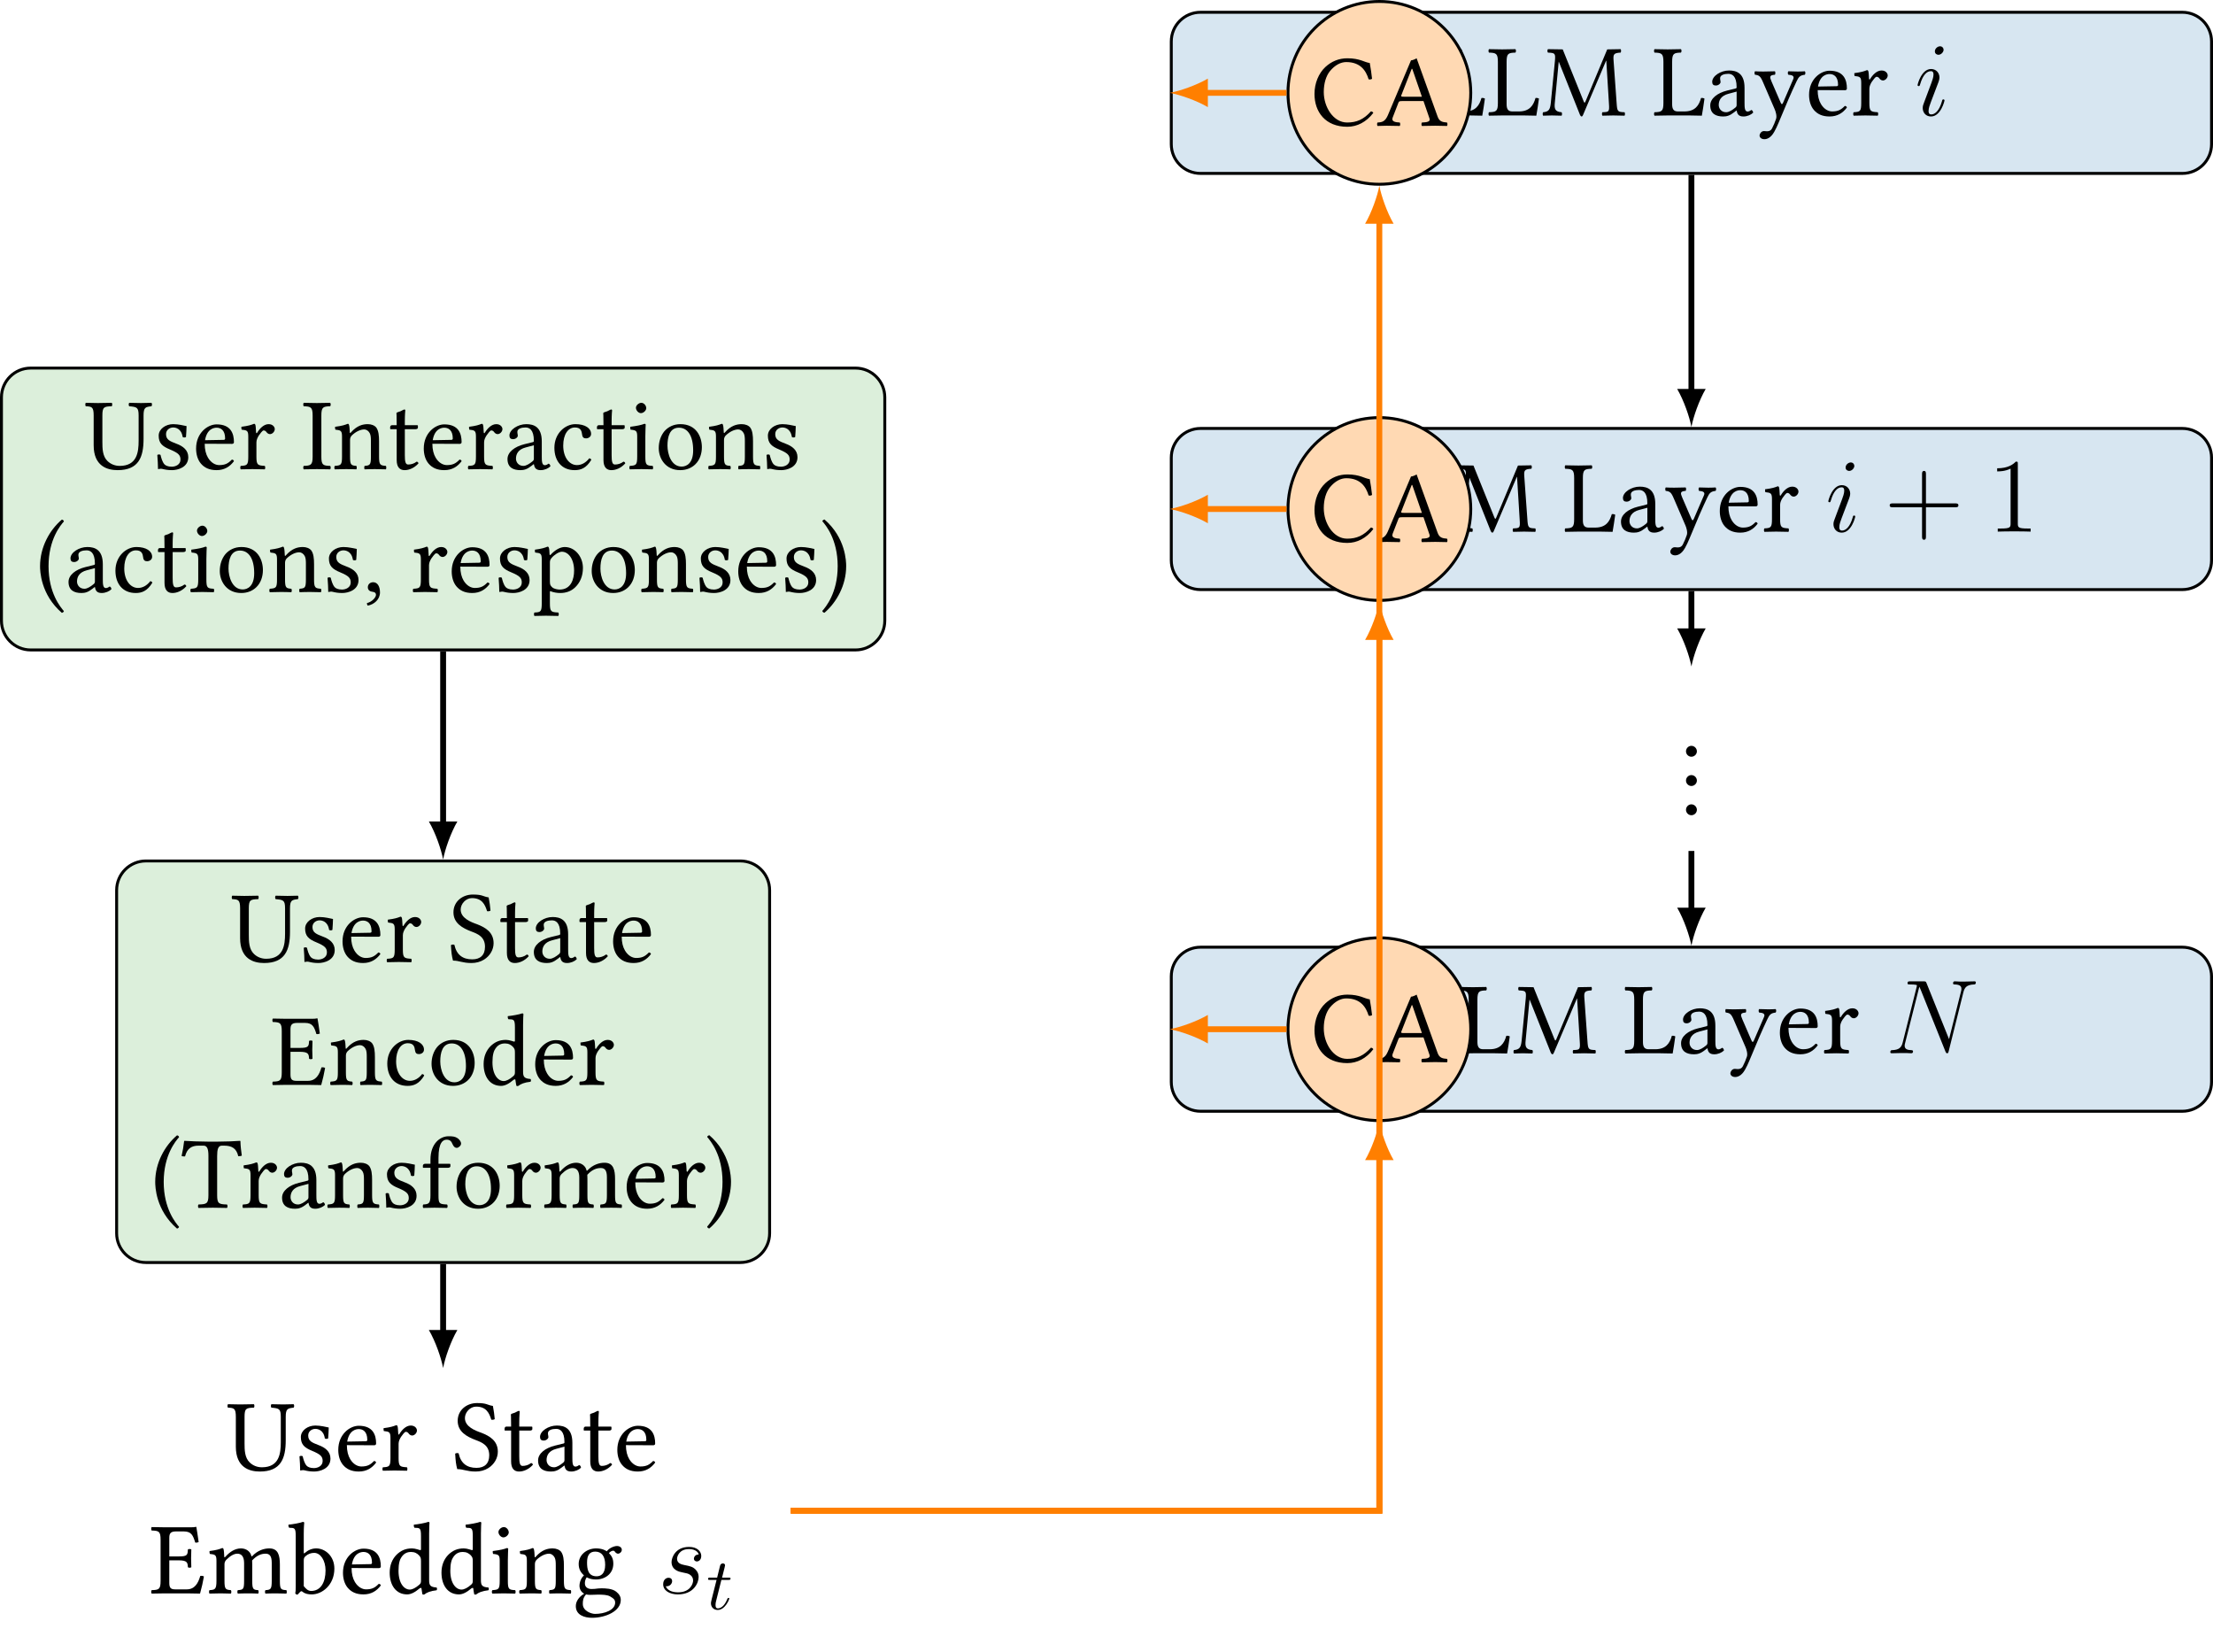 <?xml version="1.0" encoding="UTF-8"?>
<svg xmlns="http://www.w3.org/2000/svg" xmlns:xlink="http://www.w3.org/1999/xlink" width="301.518pt" height="225.033pt" viewBox="0 0 301.518 225.033">
<defs>
<g>
<g id="glyph-0-0">
<path d="M 2.406 -7.297 C 2.406 -8.453 2.609 -8.531 3.688 -8.562 C 3.766 -8.656 3.766 -8.938 3.688 -9.031 C 3.031 -9.016 2.344 -9 1.797 -9 C 1.25 -9 0.688 -9.016 0.141 -9.031 C 0.062 -8.938 0.062 -8.656 0.141 -8.562 C 0.984 -8.531 1.219 -8.453 1.219 -7.297 L 1.219 -3.25 C 1.219 -0.406 3.062 0.141 4.484 0.141 C 7.344 0.141 8.016 -1.625 8.016 -4.109 L 8.016 -7.297 C 8.016 -8.406 8.266 -8.469 9.094 -8.562 C 9.188 -8.656 9.188 -8.938 9.094 -9.031 C 8.562 -9.016 8 -9 7.672 -9 C 7.375 -9 6.703 -9.016 6.062 -9.031 C 5.969 -8.938 5.969 -8.656 6.062 -8.562 C 7.109 -8.469 7.344 -8.422 7.344 -7.297 L 7.344 -3.859 C 7.344 -2.297 7.125 -0.438 4.766 -0.438 C 4.109 -0.438 3.531 -0.688 3.109 -1.094 C 2.422 -1.75 2.406 -2.797 2.406 -3.719 Z M 2.406 -7.297 "/>
</g>
<g id="glyph-0-1">
<path d="M 0.672 -1.922 C 0.719 -1.234 0.766 -0.594 0.766 0 C 0.906 -0.031 1.047 -0.047 1.109 -0.047 C 1.219 -0.047 1.297 -0.047 1.391 -0.016 C 1.766 0.078 2.156 0.141 2.672 0.141 C 3.453 0.141 4.891 -0.234 4.891 -1.625 C 4.891 -2.562 4.203 -3.125 3.25 -3.469 C 2.406 -3.797 1.859 -4 1.859 -4.766 C 1.859 -5.344 2.359 -5.672 2.828 -5.672 C 3.141 -5.672 3.953 -5.547 4.125 -4.375 C 4.219 -4.281 4.5 -4.297 4.578 -4.375 C 4.625 -4.891 4.641 -5.406 4.656 -5.859 C 4.234 -5.938 3.562 -6.125 2.828 -6.125 C 1.797 -6.125 0.859 -5.453 0.859 -4.562 C 0.859 -3.547 1.328 -3.109 2.406 -2.672 C 3.562 -2.188 3.828 -1.891 3.828 -1.297 C 3.828 -0.609 3.156 -0.328 2.641 -0.328 C 2.094 -0.328 1.781 -0.5 1.641 -0.656 C 1.344 -0.984 1.188 -1.594 1.109 -1.938 C 1.016 -2.016 0.75 -2.016 0.672 -1.922 Z M 0.672 -1.922 "/>
</g>
<g id="glyph-0-2">
<path d="M 1.734 -3.938 C 2 -5.516 2.969 -5.641 3.312 -5.641 C 3.844 -5.641 4.469 -5.344 4.469 -4.172 C 4.469 -4.047 4.406 -3.984 4.25 -3.984 Z M 5.391 -1.297 C 4.875 -0.766 4.469 -0.547 3.656 -0.547 C 3.156 -0.547 2.562 -0.844 2.141 -1.547 C 1.859 -2.016 1.688 -2.656 1.688 -3.453 L 5.406 -3.438 C 5.562 -3.438 5.672 -3.516 5.672 -3.672 C 5.672 -4.844 5.25 -6.094 3.312 -6.094 C 2.094 -6.094 0.516 -4.938 0.516 -2.812 C 0.516 -2.031 0.719 -1.281 1.172 -0.75 C 1.641 -0.203 2.297 0.141 3.312 0.141 C 4.375 0.141 5.125 -0.344 5.672 -1.078 C 5.641 -1.219 5.547 -1.281 5.391 -1.297 Z M 5.391 -1.297 "/>
</g>
<g id="glyph-0-3">
<path d="M 2.453 -5 C 2.422 -5.547 2.406 -5.922 2.344 -6.062 C 2.312 -6.125 2.281 -6.172 2.172 -6.172 C 1.781 -6.016 1.422 -5.891 0.453 -5.766 C 0.438 -5.672 0.453 -5.453 0.484 -5.375 C 1.234 -5.297 1.391 -5.234 1.391 -4.422 L 1.391 -1.703 C 1.391 -0.547 1.234 -0.484 0.359 -0.438 C 0.281 -0.344 0.281 -0.062 0.359 0.031 C 0.844 0.016 1.391 0 1.953 0 C 2.516 0 3.156 0.016 3.641 0.031 C 3.719 -0.062 3.719 -0.344 3.641 -0.438 C 2.672 -0.5 2.5 -0.547 2.5 -1.703 L 2.5 -3.641 C 2.5 -4 2.672 -4.328 2.828 -4.578 C 2.984 -4.797 3.312 -5.266 3.469 -5.266 C 3.594 -5.266 3.719 -5.234 3.844 -5.078 C 3.938 -4.938 4.109 -4.766 4.344 -4.766 C 4.672 -4.766 5 -5.109 5 -5.453 C 5 -5.719 4.75 -6.125 4.156 -6.125 C 3.5 -6.125 2.938 -5.516 2.609 -4.969 C 2.531 -4.812 2.453 -4.922 2.453 -5 Z M 2.453 -5 "/>
</g>
<g id="glyph-0-4">
<path d="M 2.672 -1.703 L 2.672 -7.297 C 2.672 -8.453 2.906 -8.531 3.875 -8.562 C 3.969 -8.656 3.969 -8.938 3.875 -9.031 C 3.266 -9.016 2.609 -9 2.062 -9 C 1.609 -9 0.922 -9.016 0.266 -9.031 C 0.188 -8.938 0.188 -8.656 0.266 -8.562 C 1.234 -8.531 1.484 -8.453 1.484 -7.297 L 1.484 -1.703 C 1.484 -0.547 1.234 -0.469 0.266 -0.438 C 0.188 -0.344 0.188 -0.062 0.266 0.031 C 0.891 0.016 1.578 0 2.078 0 C 2.578 0 3.25 0.016 3.875 0.031 C 3.969 -0.062 3.969 -0.344 3.875 -0.438 C 2.906 -0.469 2.672 -0.547 2.672 -1.703 Z M 2.672 -1.703 "/>
</g>
<g id="glyph-0-5">
<path d="M 2.562 -5 C 2.484 -4.891 2.406 -4.875 2.406 -5 C 2.391 -5.375 2.359 -5.922 2.281 -6.062 C 2.266 -6.125 2.234 -6.172 2.125 -6.172 C 1.734 -6.016 1.375 -5.891 0.406 -5.766 C 0.375 -5.672 0.406 -5.453 0.438 -5.375 C 1.188 -5.297 1.344 -5.234 1.344 -4.422 L 1.344 -1.703 C 1.344 -0.562 1.203 -0.5 0.359 -0.438 C 0.281 -0.344 0.281 -0.062 0.359 0.031 C 0.781 0.016 1.344 0 1.891 0 C 2.453 0 2.875 0.016 3.297 0.031 C 3.375 -0.062 3.375 -0.344 3.297 -0.438 C 2.578 -0.5 2.438 -0.562 2.438 -1.703 L 2.438 -3.984 C 2.438 -4.281 2.562 -4.453 2.672 -4.578 C 3.203 -5.094 3.844 -5.406 4.375 -5.406 C 4.656 -5.406 4.953 -5.219 5.125 -4.891 C 5.266 -4.625 5.281 -4.234 5.281 -3.828 L 5.281 -1.703 C 5.281 -0.562 5.156 -0.5 4.422 -0.438 C 4.359 -0.344 4.359 -0.062 4.422 0.031 C 4.844 0.016 5.281 0 5.844 0 C 6.406 0 6.906 0.016 7.328 0.031 C 7.391 -0.062 7.391 -0.344 7.328 -0.438 C 6.547 -0.5 6.391 -0.562 6.391 -1.703 L 6.391 -3.781 C 6.391 -4.547 6.328 -5.219 6.016 -5.656 C 5.781 -5.953 5.344 -6.125 4.859 -6.125 C 4.172 -6.125 3.391 -5.938 2.562 -5 Z M 2.562 -5 "/>
</g>
<g id="glyph-0-6">
<path d="M 0.594 -5.984 C 0.406 -5.984 0.344 -5.812 0.344 -5.703 L 0.344 -5.531 C 0.344 -5.453 0.359 -5.438 0.422 -5.438 L 1.234 -5.438 L 1.234 -1.234 C 1.234 -0.25 1.672 0.141 2.312 0.141 C 2.953 0.141 3.656 -0.172 4.203 -0.781 C 4.172 -0.922 4.094 -1 3.953 -1.016 C 3.594 -0.734 3.172 -0.625 2.797 -0.625 C 2.422 -0.625 2.344 -1.047 2.344 -1.906 L 2.344 -5.438 L 3.797 -5.438 C 3.938 -5.438 4.125 -5.5 4.125 -5.625 L 4.125 -5.906 C 4.125 -5.953 4.094 -5.984 4.016 -5.984 L 2.344 -5.984 L 2.344 -6.531 C 2.344 -7.438 2.406 -8 2.406 -8 C 2.406 -8.078 2.359 -8.125 2.281 -8.125 C 2.234 -8.125 2.109 -8.062 1.984 -8 C 1.828 -7.906 1.688 -7.844 1.5 -7.797 C 1.344 -7.75 1.203 -7.703 1.203 -7.609 C 1.203 -7.438 1.234 -7.531 1.234 -5.984 Z M 0.594 -5.984 "/>
</g>
<g id="glyph-0-7">
<path d="M 4.094 -3.25 L 4.094 -1.406 C 4.094 -1.234 4 -1.125 3.891 -1.047 C 3.531 -0.75 3.062 -0.438 2.672 -0.438 C 1.969 -0.438 1.656 -0.984 1.656 -1.422 C 1.656 -2.047 1.953 -2.688 2.984 -2.953 Z M 4.094 -0.672 C 4.172 -0.234 4.328 0.141 5.016 0.141 C 5.547 0.141 6.062 -0.094 6.344 -0.375 C 6.328 -0.547 6.266 -0.672 6.109 -0.75 C 6.016 -0.672 5.781 -0.531 5.594 -0.531 C 5.188 -0.531 5.172 -1.078 5.172 -1.719 L 5.172 -3.766 C 5.172 -5.75 4.094 -6.125 3.062 -6.125 C 1.922 -6.125 0.766 -5.375 0.766 -4.578 C 0.766 -4.234 0.938 -4.078 1.25 -4.078 C 1.656 -4.078 1.906 -4.375 1.906 -4.547 C 1.906 -4.641 1.891 -4.75 1.875 -4.797 C 1.859 -4.844 1.844 -4.922 1.844 -5.078 C 1.844 -5.516 2.422 -5.672 2.953 -5.672 C 3.438 -5.672 4.094 -5.422 4.094 -3.844 C 4.094 -3.75 4.047 -3.703 4 -3.688 L 2.797 -3.391 C 1.469 -3.062 0.5 -2.312 0.5 -1.375 C 0.5 -0.219 1.281 0.141 2.266 0.141 C 2.75 0.141 3.172 0.031 3.781 -0.453 L 4.062 -0.672 Z M 4.094 -0.672 "/>
</g>
<g id="glyph-0-8">
<path d="M 5.547 -1.266 C 5.5 -1.391 5.391 -1.453 5.266 -1.469 C 4.781 -0.844 4.188 -0.547 3.594 -0.547 C 2.562 -0.547 1.719 -1.578 1.719 -3.203 C 1.719 -4.75 2.391 -5.672 3.312 -5.672 C 4.125 -5.672 4.234 -5.172 4.297 -4.688 C 4.344 -4.312 4.531 -4.188 4.828 -4.188 C 5.125 -4.188 5.516 -4.375 5.516 -4.797 C 5.516 -5.562 4.719 -6.125 3.375 -6.125 C 2 -6.125 0.516 -4.891 0.516 -2.906 C 0.516 -1.109 1.516 0.141 3.281 0.141 C 4.109 0.141 4.859 -0.125 5.547 -1.266 Z M 5.547 -1.266 "/>
</g>
<g id="glyph-0-9">
<path d="M 1.25 -8.359 C 1.25 -8 1.594 -7.625 1.922 -7.625 C 2.312 -7.625 2.656 -8.016 2.656 -8.297 C 2.656 -8.641 2.359 -9.031 1.984 -9.031 C 1.641 -9.031 1.25 -8.688 1.25 -8.359 Z M 2.531 -1.703 L 2.531 -4.484 C 2.531 -5.172 2.578 -6.062 2.578 -6.062 C 2.578 -6.125 2.516 -6.172 2.406 -6.172 C 2.016 -6.016 1.453 -5.891 0.484 -5.766 C 0.453 -5.672 0.484 -5.453 0.516 -5.375 C 1.281 -5.297 1.422 -5.219 1.422 -4.422 L 1.422 -1.703 C 1.422 -0.547 1.266 -0.5 0.422 -0.438 C 0.328 -0.344 0.328 -0.062 0.422 0.031 C 0.875 0.016 1.422 0 1.984 0 C 2.547 0 3.062 0.016 3.531 0.031 C 3.609 -0.062 3.609 -0.344 3.531 -0.438 C 2.672 -0.484 2.531 -0.547 2.531 -1.703 Z M 2.531 -1.703 "/>
</g>
<g id="glyph-0-10">
<path d="M 0.578 -2.859 C 0.578 -1.438 1.516 0.141 3.5 0.141 C 4.391 0.141 5.078 -0.188 5.547 -0.641 C 6.188 -1.25 6.453 -2.141 6.453 -2.984 C 6.453 -4.438 5.672 -6.125 3.531 -6.125 C 2.609 -6.125 1.859 -5.75 1.344 -5.156 C 0.844 -4.547 0.578 -3.734 0.578 -2.859 Z M 3.328 -5.641 C 4.516 -5.641 5.266 -4.547 5.266 -2.547 C 5.266 -0.781 4.359 -0.344 3.703 -0.344 C 2.25 -0.344 1.766 -2.109 1.766 -3.188 C 1.766 -4.391 2.062 -5.641 3.328 -5.641 Z M 3.328 -5.641 "/>
</g>
<g id="glyph-0-11">
<path d="M 0.609 -3.516 C 0.609 -2.891 0.672 0.328 3.578 2.844 C 3.719 2.812 3.828 2.719 3.859 2.609 C 3.406 2.078 1.766 0.156 1.766 -3.516 C 1.766 -7.188 3.422 -9.109 3.859 -9.609 C 3.828 -9.75 3.719 -9.844 3.578 -9.859 C 1.906 -8.438 0.609 -6.109 0.609 -3.516 Z M 0.609 -3.516 "/>
</g>
<g id="glyph-0-12">
<path d="M 1.453 -1.328 C 1.016 -1.328 0.719 -1.031 0.719 -0.641 C 0.719 -0.203 1.078 -0.062 1.328 -0.031 C 1.594 0 1.828 0.078 1.828 0.406 C 1.828 0.703 1.328 1.344 0.594 1.516 C 0.594 1.656 0.625 1.766 0.719 1.859 C 1.562 1.703 2.375 1.031 2.375 0.062 C 2.375 -0.781 2.016 -1.328 1.453 -1.328 Z M 1.453 -1.328 "/>
</g>
<g id="glyph-0-13">
<path d="M 2.438 -4.625 C 2.797 -5.062 3.453 -5.484 3.844 -5.484 C 4.75 -5.484 5.516 -4.484 5.516 -2.906 C 5.516 -1.766 5.109 -0.328 3.547 -0.328 C 3.297 -0.328 2.797 -0.406 2.547 -0.625 C 2.281 -0.875 2.219 -0.969 2.219 -1.469 L 2.219 -4 C 2.219 -4.297 2.281 -4.422 2.438 -4.625 Z M 2.172 -5.141 C 2.156 -5.547 2.141 -5.922 2.062 -6.062 C 2.031 -6.125 2.016 -6.172 1.891 -6.172 C 1.5 -6.016 1.141 -5.891 0.188 -5.766 C 0.156 -5.672 0.188 -5.453 0.203 -5.375 C 0.969 -5.297 1.109 -5.234 1.109 -4.422 L 1.109 1.531 C 1.109 2.688 0.969 2.766 0.109 2.797 C 0.031 2.891 0.031 3.188 0.109 3.266 C 0.594 3.25 1.109 3.234 1.672 3.234 C 2.234 3.234 2.906 3.25 3.359 3.266 C 3.453 3.188 3.453 2.891 3.359 2.797 C 2.375 2.75 2.219 2.688 2.219 1.531 L 2.219 0.031 C 2.219 -0.156 2.281 -0.141 2.406 -0.062 C 2.766 0.062 3.188 0.141 3.625 0.141 C 4.406 0.141 5.109 -0.094 5.672 -0.641 C 6.328 -1.281 6.719 -2.156 6.719 -3.281 C 6.719 -4.766 5.672 -6.125 4.234 -6.125 C 3.594 -6.125 2.891 -5.688 2.328 -5.078 C 2.25 -5 2.188 -5 2.172 -5.141 Z M 2.172 -5.141 "/>
</g>
<g id="glyph-0-14">
<path d="M 3.547 -3.516 C 3.547 -4.141 3.484 -7.375 0.594 -9.875 C 0.453 -9.844 0.328 -9.75 0.297 -9.641 C 0.75 -9.109 2.391 -7.188 2.391 -3.516 C 2.391 0.156 0.734 2.078 0.297 2.578 C 0.328 2.719 0.438 2.812 0.594 2.828 C 2.25 1.406 3.547 -0.922 3.547 -3.516 Z M 3.547 -3.516 "/>
</g>
<g id="glyph-0-15">
<path d="M 5.516 -8.797 C 4.703 -8.922 4.734 -9.188 3.359 -9.188 C 1.953 -9.188 0.719 -8.25 0.719 -6.766 C 0.719 -5.297 1.922 -4.625 3.156 -4.156 C 3.984 -3.844 5.016 -3.453 5.016 -2.078 C 5.016 -0.953 4.391 -0.359 3.281 -0.359 C 1.984 -0.359 1.141 -0.969 0.844 -2.344 C 0.656 -2.406 0.516 -2.375 0.375 -2.297 C 0.438 -1.234 0.484 -0.859 0.656 -0.188 C 1.531 -0.188 1.922 0.141 3.172 0.141 C 3.797 0.141 4.391 -0.016 4.891 -0.328 C 5.688 -0.828 6.188 -1.672 6.188 -2.562 C 6.188 -4.047 5.078 -4.703 3.938 -5.141 C 3.094 -5.438 1.703 -5.969 1.703 -7.141 C 1.703 -7.922 2.406 -8.703 3.234 -8.703 C 4.594 -8.703 5.016 -7.844 5.297 -6.922 C 5.453 -6.891 5.641 -6.906 5.766 -7 C 5.703 -7.672 5.656 -8.062 5.516 -8.797 Z M 5.516 -8.797 "/>
</g>
<g id="glyph-0-16">
<path d="M 3.922 -5.031 L 2.656 -5.031 L 2.656 -7.547 C 2.656 -8.156 2.812 -8.438 3.578 -8.438 L 4.625 -8.438 C 5.672 -8.438 5.891 -7.891 6.188 -6.922 C 6.359 -6.891 6.516 -6.922 6.656 -6.984 C 6.578 -7.562 6.375 -8.906 6.344 -9.016 C 6.344 -9.047 6.328 -9.062 6.297 -9.062 C 6.062 -9.016 5.938 -9 5.609 -9 L 2.047 -9 C 1.625 -9 0.812 -9.016 0.25 -9.031 C 0.172 -8.938 0.172 -8.656 0.25 -8.562 C 1.234 -8.531 1.469 -8.453 1.469 -7.297 L 1.469 -1.703 C 1.469 -0.547 1.234 -0.469 0.25 -0.438 C 0.172 -0.344 0.172 -0.062 0.25 0.031 C 0.766 0.016 1.609 0 2.062 0 L 5.062 0 C 5.734 0 6.844 0.031 6.844 0.031 C 7.047 -0.672 7.25 -1.594 7.375 -2.297 C 7.234 -2.391 7.062 -2.406 6.875 -2.375 C 6.594 -1.375 6.109 -0.547 5.047 -0.547 L 3.438 -0.547 C 2.844 -0.547 2.656 -0.766 2.656 -1.422 L 2.656 -4.5 L 3.922 -4.5 C 5.109 -4.5 5.156 -4.188 5.188 -3.562 C 5.281 -3.469 5.562 -3.469 5.656 -3.562 C 5.641 -3.922 5.625 -4.312 5.625 -4.781 C 5.625 -5.172 5.641 -5.656 5.656 -5.984 C 5.562 -6.062 5.281 -6.062 5.188 -5.984 C 5.156 -5.219 5.109 -5.031 3.922 -5.031 Z M 3.922 -5.031 "/>
</g>
<g id="glyph-0-17">
<path d="M 4.812 -1.734 C 4.812 -1.469 4.781 -1.359 4.594 -1.188 C 4.078 -0.734 3.625 -0.516 3.281 -0.516 C 2.531 -0.516 1.75 -1.344 1.75 -3.078 C 1.75 -4.094 1.938 -4.641 2.156 -4.938 C 2.578 -5.594 3.172 -5.641 3.453 -5.641 C 3.953 -5.641 4.297 -5.453 4.578 -5.141 C 4.766 -4.906 4.812 -4.812 4.812 -4.375 Z M 4.656 -0.703 C 4.734 -0.75 4.859 -0.781 4.875 -0.688 C 4.906 -0.344 5.016 0.141 5.016 0.141 C 5.141 0.188 5.203 0.172 5.281 0.141 C 5.594 -0.109 6.078 -0.328 6.938 -0.422 C 7.016 -0.5 7.016 -0.719 6.938 -0.797 C 6.047 -0.859 5.922 -1.125 5.922 -1.812 L 5.922 -8.141 C 5.922 -9.047 5.969 -9.594 5.969 -9.594 C 5.969 -9.703 5.922 -9.734 5.797 -9.734 C 5.438 -9.594 4.391 -9.406 3.844 -9.359 C 3.812 -9.25 3.844 -9.031 3.922 -8.938 C 4.641 -8.906 4.812 -8.969 4.812 -7.797 L 4.812 -6.016 C 4.812 -5.922 4.781 -5.891 4.688 -5.891 C 4.625 -5.891 4.062 -6.125 3.594 -6.125 C 2.672 -6.125 2.062 -5.812 1.5 -5.281 C 0.906 -4.688 0.547 -3.859 0.547 -2.828 C 0.547 -1.109 1.406 0.141 2.922 0.141 C 3.453 0.141 3.984 -0.141 4.656 -0.703 Z M 4.656 -0.703 "/>
</g>
<g id="glyph-0-18">
<path d="M 4.891 -1.703 L 4.891 -7.031 C 4.891 -7.922 5.016 -8.453 5.531 -8.453 L 5.828 -8.453 C 6.875 -8.453 7.531 -8.094 7.766 -7.016 C 7.922 -7.016 8.125 -7.031 8.25 -7.094 C 8.156 -7.734 8.078 -8.438 8.062 -9.062 C 8.062 -9.078 8.031 -9.109 8.016 -9.109 C 7.547 -9.062 6 -9 4.891 -9 L 3.703 -9 C 2.625 -9 0.984 -9.062 0.453 -9.109 C 0.422 -9.109 0.391 -9.078 0.391 -9.062 C 0.328 -8.438 0.203 -7.719 0.047 -7.047 C 0.188 -6.984 0.344 -6.984 0.516 -6.984 C 0.797 -8.094 1.438 -8.453 2.359 -8.453 L 3.047 -8.453 C 3.562 -8.453 3.703 -7.922 3.703 -7.078 L 3.703 -1.703 C 3.703 -0.547 3.453 -0.469 2.344 -0.438 C 2.266 -0.344 2.266 -0.062 2.344 0.031 C 3.031 0.016 3.734 0 4.297 0 C 4.828 0 5.547 0.016 6.234 0.031 C 6.328 -0.062 6.328 -0.344 6.234 -0.438 C 5.125 -0.469 4.891 -0.547 4.891 -1.703 Z M 4.891 -1.703 "/>
</g>
<g id="glyph-0-19">
<path d="M 2.438 -1.703 L 2.438 -5.438 L 3.734 -5.438 C 3.859 -5.438 4.062 -5.5 4.062 -5.625 L 4.062 -5.906 C 4.062 -5.953 4.016 -5.984 3.953 -5.984 L 2.438 -5.984 L 2.438 -6.781 C 2.438 -8.938 3.078 -9.266 3.547 -9.266 C 3.969 -9.266 4.188 -9.094 4.375 -8.609 C 4.5 -8.359 4.641 -8.156 4.938 -8.156 C 5.172 -8.156 5.516 -8.453 5.516 -8.734 C 5.516 -8.969 5.359 -9.219 5.062 -9.453 C 4.703 -9.703 4.344 -9.734 3.812 -9.734 C 2.641 -9.734 1.344 -8.719 1.344 -6.547 L 1.344 -5.984 L 0.625 -5.984 C 0.375 -5.984 0.312 -5.812 0.312 -5.703 L 0.312 -5.531 C 0.312 -5.453 0.328 -5.438 0.375 -5.438 L 1.344 -5.438 L 1.344 -1.703 C 1.344 -0.547 1.109 -0.484 0.359 -0.438 C 0.281 -0.344 0.281 -0.062 0.359 0.031 C 0.844 0.016 1.344 0 1.891 0 C 2.453 0 3.125 0.016 3.609 0.031 C 3.703 -0.062 3.703 -0.344 3.609 -0.438 C 2.531 -0.484 2.438 -0.547 2.438 -1.703 Z M 2.438 -1.703 "/>
</g>
<g id="glyph-0-20">
<path d="M 2.375 -5 C 2.359 -5.406 2.328 -5.922 2.266 -6.062 C 2.234 -6.125 2.203 -6.172 2.094 -6.172 C 1.703 -6.016 1.344 -5.891 0.375 -5.766 C 0.344 -5.672 0.375 -5.453 0.406 -5.375 C 1.156 -5.297 1.312 -5.234 1.312 -4.422 L 1.312 -1.703 C 1.312 -0.562 1.125 -0.484 0.359 -0.438 C 0.281 -0.344 0.281 -0.062 0.359 0.031 C 0.781 0.016 1.312 0 1.875 0 C 2.422 0 2.859 0.016 3.281 0.031 C 3.359 -0.062 3.359 -0.344 3.281 -0.438 C 2.562 -0.5 2.406 -0.562 2.406 -1.703 L 2.406 -3.984 C 2.406 -4.281 2.547 -4.453 2.656 -4.578 C 3.203 -5.125 3.719 -5.406 4.156 -5.406 C 4.688 -5.406 5.078 -5.062 5.078 -4.125 L 5.078 -1.703 C 5.078 -0.562 4.969 -0.484 4.219 -0.438 C 4.141 -0.344 4.141 -0.062 4.219 0.031 C 4.562 0.016 5.078 0 5.641 0 C 6.188 0 6.656 0.016 7 0.031 C 7.078 -0.062 7.078 -0.344 7 -0.438 C 6.312 -0.484 6.188 -0.562 6.188 -1.703 L 6.188 -3.922 C 6.188 -4.109 6.188 -4.312 6.172 -4.484 C 6.844 -5.219 7.469 -5.406 8.016 -5.406 C 8.547 -5.406 8.844 -5.094 8.844 -4.156 L 8.844 -1.703 C 8.844 -0.562 8.703 -0.484 7.984 -0.438 C 7.906 -0.344 7.906 -0.062 7.984 0.031 C 8.328 0.016 8.844 0 9.406 0 C 9.969 0 10.453 0.016 10.844 0.031 C 10.906 -0.062 10.906 -0.344 10.844 -0.438 C 10.078 -0.484 9.953 -0.562 9.953 -1.703 L 9.953 -3.906 C 9.953 -5.156 9.734 -6.125 8.516 -6.125 C 7.797 -6.125 6.938 -5.859 6.203 -5.094 C 6.172 -5.047 6.078 -4.984 6.062 -5.109 C 5.938 -5.672 5.391 -6.125 4.656 -6.125 C 3.844 -6.125 3.125 -5.656 2.547 -5 C 2.469 -4.922 2.391 -4.828 2.375 -5 Z M 2.375 -5 "/>
</g>
<g id="glyph-0-21">
<path d="M 2.422 -5.062 C 2.797 -5.391 3.203 -5.516 3.609 -5.516 C 4.469 -5.516 5.156 -4.484 5.156 -3.125 C 5.156 -1.531 4.516 -0.328 3.188 -0.328 C 2.766 -0.328 2.469 -0.641 2.188 -0.984 L 2.188 -4.484 C 2.188 -4.766 2.25 -4.906 2.422 -5.062 Z M 2.328 -5.5 C 2.25 -5.406 2.188 -5.438 2.188 -5.562 L 2.188 -8.141 C 2.188 -9.047 2.25 -9.594 2.25 -9.594 C 2.25 -9.703 2.188 -9.734 2.062 -9.734 C 1.719 -9.594 0.672 -9.406 0.109 -9.359 C 0.078 -9.25 0.109 -9.031 0.203 -8.938 C 0.922 -8.906 1.094 -8.969 1.094 -7.797 L 1.094 -0.984 C 1.094 -0.453 1.078 -0.203 1.031 0 C 1.109 0.109 1.172 0.172 1.344 0.172 C 1.422 0.078 1.562 -0.047 1.672 -0.172 C 1.812 -0.328 1.891 -0.328 2.047 -0.203 C 2.375 0.062 2.797 0.141 3.281 0.141 C 4.703 0.141 6.359 -1.156 6.359 -3.375 C 6.359 -5.078 5.109 -6.125 3.891 -6.125 C 3.297 -6.125 2.766 -5.891 2.328 -5.5 Z M 2.328 -5.5 "/>
</g>
<g id="glyph-0-22">
<path d="M 4.453 -3.891 C 4.453 -2.594 3.797 -2.328 3.281 -2.328 C 2.109 -2.328 1.984 -3.328 1.984 -4.219 C 1.984 -5.188 2.328 -5.688 3.094 -5.688 C 3.984 -5.688 4.453 -5.047 4.453 -3.891 Z M 1.844 0.141 C 2 0.188 2.219 0.203 2.406 0.203 C 2.828 0.203 3.219 0.172 3.422 0.172 C 4.109 0.172 4.703 0.188 5.109 0.406 C 5.656 0.719 5.812 0.906 5.812 1.266 C 5.812 2.281 4.344 2.797 3.078 2.797 C 2.578 2.797 1.406 2.406 1.406 1.453 C 1.406 0.984 1.438 0.625 1.844 0.141 Z M 6.188 -5.406 C 6.453 -5.406 6.719 -5.656 6.719 -5.938 C 6.719 -6.219 6.453 -6.453 6.062 -6.453 C 5.703 -6.453 5.031 -6.203 4.672 -5.734 C 4.5 -5.844 4.047 -6.125 3.219 -6.125 C 1.984 -6.125 0.844 -5.281 0.844 -4 C 0.844 -3.25 1.172 -2.812 1.562 -2.438 C 1.172 -2.109 0.953 -1.5 0.953 -1.031 C 0.953 -0.531 1.234 -0.141 1.594 0.047 C 0.844 0.484 0.453 1.125 0.453 1.734 C 0.453 2.938 1.594 3.328 2.672 3.328 C 4.547 3.328 6.578 2.406 6.578 0.906 C 6.578 0.453 6.375 0.109 5.969 -0.219 C 5.422 -0.672 4.453 -0.688 3.938 -0.688 C 3.688 -0.688 3.328 -0.656 3 -0.609 C 2.797 -0.594 2.656 -0.594 2.578 -0.594 C 2.172 -0.594 1.688 -0.781 1.688 -1.375 C 1.688 -1.656 1.766 -1.953 1.938 -2.188 C 2.281 -2 2.672 -1.891 3.203 -1.891 C 4.438 -1.891 5.562 -2.672 5.562 -4.031 C 5.562 -4.688 5.375 -5.062 4.969 -5.484 C 5.062 -5.625 5.344 -5.812 5.531 -5.812 C 5.625 -5.812 5.719 -5.781 5.797 -5.656 C 5.859 -5.547 6.047 -5.406 6.188 -5.406 Z M 6.188 -5.406 "/>
</g>
<g id="glyph-0-23">
<path d="M 2.078 0 L 5.047 0 C 5.422 0 6.719 0.031 6.719 0.031 C 6.844 -0.672 6.984 -1.578 7.078 -2.297 C 6.938 -2.375 6.781 -2.406 6.609 -2.375 C 6.328 -1.375 5.812 -0.547 4.344 -0.547 L 3.453 -0.547 C 2.922 -0.547 2.672 -0.812 2.672 -1.516 L 2.672 -7.297 C 2.672 -8.453 2.906 -8.531 3.875 -8.562 C 3.969 -8.656 3.969 -8.938 3.875 -9.031 C 3.25 -9.016 2.594 -9 2.062 -9 C 1.562 -9 0.906 -9.016 0.266 -9.031 C 0.188 -8.938 0.188 -8.656 0.266 -8.562 C 1.234 -8.531 1.484 -8.453 1.484 -7.297 L 1.484 -1.703 C 1.484 -0.547 1.234 -0.469 0.266 -0.438 C 0.188 -0.344 0.188 -0.062 0.266 0.031 C 0.812 0.016 1.609 0 2.078 0 Z M 2.078 0 "/>
</g>
<g id="glyph-0-24">
<path d="M 9.25 -1.625 C 9.328 -0.484 9.266 -0.469 8.359 -0.438 C 8.281 -0.344 8.281 -0.062 8.359 0.031 C 8.875 0.016 9.438 0 9.844 0 C 10.266 0 10.906 0.016 11.375 0.031 C 11.453 -0.062 11.453 -0.344 11.375 -0.438 C 10.422 -0.469 10.375 -0.531 10.297 -1.688 L 9.875 -7.562 C 9.828 -8.312 9.891 -8.516 10.844 -8.562 C 10.922 -8.656 10.922 -8.938 10.844 -9.031 L 9.016 -9 L 6.062 -1.922 C 6 -1.781 5.953 -1.734 5.938 -1.734 C 5.906 -1.734 5.859 -1.797 5.812 -1.906 L 2.953 -9 L 0.938 -9.031 C 0.844 -8.938 0.844 -8.656 0.938 -8.562 C 1.891 -8.516 1.984 -8.484 1.891 -7.438 L 1.328 -1.688 C 1.234 -0.844 1.078 -0.5 0.281 -0.438 C 0.203 -0.344 0.203 -0.062 0.281 0.031 C 0.703 0.016 1.141 0 1.484 0 C 1.812 0 2.375 0.016 2.797 0.031 C 2.875 -0.062 2.875 -0.344 2.797 -0.438 C 1.875 -0.5 1.797 -0.938 1.875 -1.719 L 2.406 -7.312 L 2.422 -7.312 L 5.312 -0.062 C 5.359 0.031 5.438 0.141 5.531 0.141 C 5.609 0.141 5.672 0.047 5.719 -0.062 L 8.859 -7.453 L 8.891 -7.453 Z M 9.25 -1.625 "/>
</g>
<g id="glyph-0-25">
<path d="M 2.844 2.234 C 3.062 1.844 3.25 1.453 3.422 1.031 C 4.531 -1.656 5.156 -3.094 5.891 -4.656 C 6.172 -5.25 6.359 -5.469 7.016 -5.547 C 7.109 -5.641 7.109 -5.938 7.016 -6.016 C 6.734 -6 6.422 -5.984 6.031 -5.984 C 5.609 -5.984 5.172 -6 4.766 -6.016 C 4.672 -5.938 4.672 -5.641 4.766 -5.547 C 5.203 -5.516 5.656 -5.422 5.422 -4.922 L 4.047 -1.734 C 3.953 -1.5 3.828 -1.469 3.719 -1.75 L 2.469 -4.641 C 2.219 -5.234 2.156 -5.5 2.938 -5.547 C 3.016 -5.641 3.016 -5.938 2.938 -6.016 C 2.406 -6 1.859 -5.984 1.359 -5.984 C 0.875 -5.984 0.5 -6 0.219 -6.016 C 0.141 -5.938 0.141 -5.641 0.219 -5.547 C 0.781 -5.484 0.969 -5.359 1.328 -4.5 L 2.906 -0.844 C 3.031 -0.562 3.234 0.078 3.094 0.469 C 2.938 0.938 2.766 1.328 2.547 1.766 C 2.406 2.031 2.203 2.156 1.859 2.156 C 1.656 2.156 1.609 2.125 1.453 2.125 C 1.047 2.125 0.844 2.547 0.844 2.719 C 0.844 3.016 1.109 3.234 1.5 3.234 C 1.781 3.234 2.344 3.125 2.844 2.234 Z M 2.844 2.234 "/>
</g>
<g id="glyph-0-26">
<path d="M 0.797 -0.594 C 0.797 -0.203 1.125 0.141 1.531 0.141 C 1.938 0.141 2.281 -0.203 2.281 -0.594 C 2.281 -1 1.938 -1.344 1.531 -1.344 C 1.125 -1.344 0.797 -1 0.797 -0.594 Z M 0.797 -0.594 "/>
</g>
<g id="glyph-0-27">
<path d="M 4.984 0.141 C 6.328 0.141 7.578 -0.5 8.531 -1.75 C 8.453 -1.875 8.359 -1.953 8.203 -1.953 C 7.219 -0.859 6.266 -0.438 4.969 -0.438 C 3.078 -0.438 1.781 -2.547 1.781 -4.594 C 1.781 -5.797 2.109 -6.797 2.609 -7.422 C 3.312 -8.281 4.109 -8.672 4.844 -8.672 C 6.766 -8.672 7.531 -7.516 7.891 -6.328 C 8.062 -6.266 8.203 -6.312 8.359 -6.391 C 8.281 -7.109 8.188 -7.781 8.047 -8.547 C 7.344 -8.625 6.719 -9.188 5 -9.188 C 3.812 -9.188 2.812 -8.75 2 -8 C 1.078 -7.141 0.516 -5.781 0.516 -4.328 C 0.516 -1.891 1.984 0.141 4.984 0.141 Z M 4.984 0.141 "/>
</g>
<g id="glyph-0-28">
<path d="M 3.672 -3.953 C 3.359 -3.953 3.266 -3.984 3.328 -4.125 L 4.75 -7.75 L 4.828 -7.75 L 6.141 -3.953 Z M 2.156 -1.109 L 2.938 -3.125 C 3 -3.312 3.078 -3.359 3.422 -3.359 L 6.359 -3.359 L 7.172 -1 C 7.344 -0.531 6.812 -0.469 6.141 -0.438 C 6.062 -0.344 6.062 -0.062 6.141 0.031 C 6.656 0.016 7.422 0 7.969 0 C 8.547 0 9.062 0.016 9.562 0.031 C 9.641 -0.062 9.641 -0.344 9.562 -0.438 C 9.016 -0.484 8.547 -0.531 8.297 -1.203 L 5.422 -9.188 C 5.219 -9.062 4.844 -8.906 4.656 -8.906 L 1.5 -1.422 C 1.125 -0.562 0.719 -0.469 0.094 -0.438 C 0.016 -0.344 0.016 -0.062 0.094 0.031 C 0.453 0.016 0.922 0 1.344 0 C 1.906 0 2.609 0.016 3.125 0.031 C 3.203 -0.062 3.203 -0.344 3.125 -0.438 C 2.594 -0.469 1.938 -0.531 2.156 -1.109 Z M 2.156 -1.109 "/>
</g>
<g id="glyph-1-0">
<path d="M 3.266 -2.875 C 3.516 -2.828 3.906 -2.734 3.984 -2.719 C 4.172 -2.672 4.812 -2.438 4.812 -1.75 C 4.812 -1.312 4.422 -0.141 2.75 -0.141 C 2.453 -0.141 1.375 -0.188 1.094 -0.969 C 1.656 -0.906 1.953 -1.344 1.953 -1.656 C 1.953 -1.969 1.75 -2.125 1.469 -2.125 C 1.141 -2.125 0.734 -1.875 0.734 -1.234 C 0.734 -0.391 1.594 0.141 2.734 0.141 C 4.922 0.141 5.562 -1.469 5.562 -2.203 C 5.562 -2.422 5.562 -2.828 5.109 -3.281 C 4.75 -3.625 4.406 -3.703 3.625 -3.859 C 3.234 -3.938 2.625 -4.078 2.625 -4.719 C 2.625 -5 2.891 -6.031 4.25 -6.031 C 4.844 -6.031 5.438 -5.812 5.578 -5.297 C 4.953 -5.297 4.922 -4.75 4.922 -4.734 C 4.922 -4.438 5.188 -4.344 5.328 -4.344 C 5.516 -4.344 5.922 -4.5 5.922 -5.109 C 5.922 -5.703 5.375 -6.328 4.266 -6.328 C 2.375 -6.328 1.875 -4.844 1.875 -4.266 C 1.875 -3.172 2.938 -2.938 3.266 -2.875 Z M 3.266 -2.875 "/>
</g>
<g id="glyph-1-1">
<path d="M 4.062 -2.047 C 4.062 -2.125 4 -2.188 3.922 -2.188 C 3.781 -2.188 3.766 -2.141 3.703 -1.891 C 3.328 -0.594 2.734 -0.141 2.266 -0.141 C 2.094 -0.141 1.891 -0.188 1.891 -0.609 C 1.891 -1 2.062 -1.438 2.219 -1.859 L 3.234 -4.531 C 3.266 -4.641 3.375 -4.906 3.375 -5.172 C 3.375 -5.781 2.938 -6.328 2.234 -6.328 C 0.922 -6.328 0.391 -4.25 0.391 -4.125 C 0.391 -4.078 0.438 -4 0.547 -4 C 0.672 -4 0.688 -4.062 0.75 -4.266 C 1.094 -5.469 1.641 -6.031 2.188 -6.031 C 2.328 -6.031 2.562 -6.031 2.562 -5.562 C 2.562 -5.188 2.375 -4.719 2.266 -4.406 L 1.266 -1.734 C 1.172 -1.5 1.094 -1.281 1.094 -1.016 C 1.094 -0.375 1.531 0.141 2.219 0.141 C 3.547 0.141 4.062 -1.953 4.062 -2.047 Z M 3.938 -8.953 C 3.938 -9.172 3.766 -9.422 3.453 -9.422 C 3.125 -9.422 2.75 -9.109 2.75 -8.734 C 2.75 -8.375 3.062 -8.266 3.234 -8.266 C 3.609 -8.266 3.938 -8.641 3.938 -8.953 Z M 3.938 -8.953 "/>
</g>
<g id="glyph-1-2">
<path d="M 10.609 -8.297 C 10.766 -8.906 11 -9.344 12.094 -9.375 C 12.141 -9.375 12.312 -9.391 12.312 -9.641 C 12.312 -9.797 12.172 -9.797 12.125 -9.797 C 11.828 -9.797 11.109 -9.766 10.812 -9.766 L 10.125 -9.766 C 9.922 -9.766 9.672 -9.797 9.469 -9.797 C 9.375 -9.797 9.203 -9.797 9.203 -9.531 C 9.203 -9.375 9.328 -9.375 9.422 -9.375 C 10.281 -9.359 10.344 -9.016 10.344 -8.766 C 10.344 -8.641 10.328 -8.594 10.281 -8.391 L 8.656 -1.922 L 5.594 -9.547 C 5.5 -9.781 5.484 -9.797 5.156 -9.797 L 3.406 -9.797 C 3.125 -9.797 3 -9.797 3 -9.531 C 3 -9.375 3.094 -9.375 3.375 -9.375 C 3.438 -9.375 4.281 -9.375 4.281 -9.25 C 4.281 -9.219 4.266 -9.109 4.25 -9.062 L 2.344 -1.469 C 2.172 -0.766 1.828 -0.453 0.875 -0.422 C 0.797 -0.422 0.656 -0.406 0.656 -0.141 C 0.656 0 0.797 0 0.844 0 C 1.141 0 1.859 -0.031 2.156 -0.031 L 2.844 -0.031 C 3.047 -0.031 3.281 0 3.484 0 C 3.578 0 3.75 0 3.75 -0.266 C 3.75 -0.406 3.594 -0.422 3.547 -0.422 C 3.062 -0.438 2.609 -0.516 2.609 -1.031 C 2.609 -1.141 2.641 -1.281 2.672 -1.391 L 4.609 -9.062 C 4.688 -8.922 4.688 -8.891 4.75 -8.766 L 8.156 -0.266 C 8.234 -0.094 8.266 0 8.391 0 C 8.531 0 8.547 -0.047 8.609 -0.281 Z M 10.609 -8.297 "/>
</g>
<g id="glyph-2-0">
<path d="M 2.047 -3.984 L 2.984 -3.984 C 3.188 -3.984 3.297 -3.984 3.297 -4.188 C 3.297 -4.297 3.188 -4.297 3.016 -4.297 L 2.141 -4.297 C 2.5 -5.719 2.547 -5.906 2.547 -5.969 C 2.547 -6.141 2.422 -6.234 2.25 -6.234 C 2.219 -6.234 1.938 -6.234 1.859 -5.875 L 1.469 -4.297 L 0.531 -4.297 C 0.328 -4.297 0.234 -4.297 0.234 -4.109 C 0.234 -3.984 0.312 -3.984 0.516 -3.984 L 1.391 -3.984 C 0.672 -1.156 0.625 -0.984 0.625 -0.812 C 0.625 -0.266 1 0.109 1.547 0.109 C 2.562 0.109 3.125 -1.344 3.125 -1.422 C 3.125 -1.531 3.047 -1.531 3.016 -1.531 C 2.922 -1.531 2.906 -1.5 2.859 -1.391 C 2.438 -0.344 1.906 -0.109 1.562 -0.109 C 1.359 -0.109 1.25 -0.234 1.25 -0.562 C 1.25 -0.812 1.281 -0.875 1.312 -1.047 Z M 2.047 -3.984 "/>
</g>
<g id="glyph-3-0">
<path d="M 5.719 -3.312 L 9.688 -3.312 C 9.891 -3.312 10.141 -3.312 10.141 -3.578 C 10.141 -3.844 9.891 -3.844 9.688 -3.844 L 5.719 -3.844 L 5.719 -7.797 C 5.719 -8 5.719 -8.266 5.469 -8.266 C 5.188 -8.266 5.188 -8.016 5.188 -7.797 L 5.188 -3.844 L 1.234 -3.844 C 1.031 -3.844 0.781 -3.844 0.781 -3.578 C 0.781 -3.312 1.016 -3.312 1.234 -3.312 L 5.188 -3.312 L 5.188 0.641 C 5.188 0.844 5.188 1.109 5.453 1.109 C 5.719 1.109 5.719 0.859 5.719 0.641 Z M 5.719 -3.312 "/>
</g>
<g id="glyph-3-1">
<path d="M 4.125 -9.188 C 4.125 -9.531 4.125 -9.531 3.844 -9.531 C 3.5 -9.156 2.781 -8.625 1.312 -8.625 L 1.312 -8.203 C 1.641 -8.203 2.359 -8.203 3.141 -8.578 L 3.141 -1.109 C 3.141 -0.594 3.094 -0.422 1.844 -0.422 L 1.391 -0.422 L 1.391 0 C 1.781 -0.031 3.172 -0.031 3.641 -0.031 C 4.109 -0.031 5.5 -0.031 5.875 0 L 5.875 -0.422 L 5.438 -0.422 C 4.172 -0.422 4.125 -0.594 4.125 -1.109 Z M 4.125 -9.188 "/>
</g>
</g>
<clipPath id="clip-0">
<path clip-rule="nonzero" d="M 159 1 L 301.52 1 L 301.52 24 L 159 24 Z M 159 1 "/>
</clipPath>
<clipPath id="clip-1">
<path clip-rule="nonzero" d="M 153 0 L 301.52 0 L 301.52 30 L 153 30 Z M 153 0 "/>
</clipPath>
<clipPath id="clip-2">
<path clip-rule="nonzero" d="M 159 58 L 301.52 58 L 301.52 81 L 159 81 Z M 159 58 "/>
</clipPath>
<clipPath id="clip-3">
<path clip-rule="nonzero" d="M 153 52 L 301.52 52 L 301.52 86 L 153 86 Z M 153 52 "/>
</clipPath>
<clipPath id="clip-4">
<path clip-rule="nonzero" d="M 159 129 L 301.52 129 L 301.52 152 L 159 152 Z M 159 129 "/>
</clipPath>
<clipPath id="clip-5">
<path clip-rule="nonzero" d="M 153 123 L 301.52 123 L 301.52 158 L 153 158 Z M 153 123 "/>
</clipPath>
</defs>
<path fill-rule="nonzero" fill="rgb(86.04%, 93.726%, 85.805%)" fill-opacity="1" stroke-width="0.399" stroke-linecap="butt" stroke-linejoin="miter" stroke="rgb(0%, 0%, 0%)" stroke-opacity="1" stroke-miterlimit="10" d="M 56.188 19.198 L -56.19 19.198 C -58.39 19.198 -60.175 17.417 -60.175 15.214 L -60.175 -15.216 C -60.175 -17.415 -58.39 -19.2 -56.19 -19.2 L 56.188 -19.2 C 58.392 -19.2 60.177 -17.415 60.177 -15.216 L 60.177 15.214 C 60.177 17.417 58.392 19.198 56.188 19.198 Z M 56.188 19.198 " transform="matrix(1, 0, 0, -1, 60.374, 69.343)"/>
<g fill="rgb(0%, 0%, 0%)" fill-opacity="1">
<use xlink:href="#glyph-0-0" x="11.543" y="63.907"/>
<use xlink:href="#glyph-0-1" x="20.762" y="63.907"/>
<use xlink:href="#glyph-0-2" x="26.202" y="63.907"/>
<use xlink:href="#glyph-0-3" x="32.437" y="63.907"/>
</g>
<g fill="rgb(0%, 0%, 0%)" fill-opacity="1">
<use xlink:href="#glyph-0-4" x="41.112" y="63.907"/>
<use xlink:href="#glyph-0-5" x="45.255" y="63.907"/>
<use xlink:href="#glyph-0-6" x="52.814" y="63.907"/>
<use xlink:href="#glyph-0-2" x="57.222" y="63.907"/>
<use xlink:href="#glyph-0-3" x="63.456" y="63.907"/>
<use xlink:href="#glyph-0-7" x="68.645" y="63.907"/>
<use xlink:href="#glyph-0-8" x="75.019" y="63.907"/>
<use xlink:href="#glyph-0-6" x="80.989" y="63.907"/>
<use xlink:href="#glyph-0-9" x="85.396" y="63.907"/>
<use xlink:href="#glyph-0-10" x="89.176" y="63.907"/>
<use xlink:href="#glyph-0-5" x="96.206" y="63.907"/>
<use xlink:href="#glyph-0-1" x="103.765" y="63.907"/>
</g>
<g fill="rgb(0%, 0%, 0%)" fill-opacity="1">
<use xlink:href="#glyph-0-11" x="4.848" y="80.645"/>
</g>
<g fill="rgb(0%, 0%, 0%)" fill-opacity="1">
<use xlink:href="#glyph-0-7" x="8.837" y="80.645"/>
<use xlink:href="#glyph-0-8" x="15.211" y="80.645"/>
<use xlink:href="#glyph-0-6" x="21.181" y="80.645"/>
<use xlink:href="#glyph-0-9" x="25.588" y="80.645"/>
<use xlink:href="#glyph-0-10" x="29.368" y="80.645"/>
<use xlink:href="#glyph-0-5" x="36.398" y="80.645"/>
<use xlink:href="#glyph-0-1" x="43.957" y="80.645"/>
<use xlink:href="#glyph-0-12" x="49.397" y="80.645"/>
</g>
<g fill="rgb(0%, 0%, 0%)" fill-opacity="1">
<use xlink:href="#glyph-0-3" x="55.952" y="80.645"/>
</g>
<g fill="rgb(0%, 0%, 0%)" fill-opacity="1">
<use xlink:href="#glyph-0-2" x="61.029" y="80.645"/>
<use xlink:href="#glyph-0-1" x="67.264" y="80.645"/>
<use xlink:href="#glyph-0-13" x="72.704" y="80.645"/>
</g>
<g fill="rgb(0%, 0%, 0%)" fill-opacity="1">
<use xlink:href="#glyph-0-10" x="80.04" y="80.645"/>
<use xlink:href="#glyph-0-5" x="87.07" y="80.645"/>
<use xlink:href="#glyph-0-1" x="94.629" y="80.645"/>
<use xlink:href="#glyph-0-2" x="100.069" y="80.645"/>
<use xlink:href="#glyph-0-1" x="106.304" y="80.645"/>
<use xlink:href="#glyph-0-14" x="111.743" y="80.645"/>
</g>
<path fill-rule="nonzero" fill="rgb(86.04%, 93.726%, 85.805%)" fill-opacity="1" stroke-width="0.399" stroke-linecap="butt" stroke-linejoin="miter" stroke="rgb(0%, 0%, 0%)" stroke-opacity="1" stroke-miterlimit="10" d="M 40.497 -47.946 L -40.499 -47.946 C -42.698 -47.946 -44.483 -49.731 -44.483 -51.93 L -44.483 -98.665 C -44.483 -100.864 -42.698 -102.649 -40.499 -102.649 L 40.497 -102.649 C 42.7 -102.649 44.485 -100.864 44.485 -98.665 L 44.485 -51.93 C 44.485 -49.731 42.7 -47.946 40.497 -47.946 Z M 40.497 -47.946 " transform="matrix(1, 0, 0, -1, 60.374, 69.343)"/>
<g fill="rgb(0%, 0%, 0%)" fill-opacity="1">
<use xlink:href="#glyph-0-0" x="31.495" y="131.052"/>
<use xlink:href="#glyph-0-1" x="40.714" y="131.052"/>
<use xlink:href="#glyph-0-2" x="46.154" y="131.052"/>
<use xlink:href="#glyph-0-3" x="52.389" y="131.052"/>
</g>
<g fill="rgb(0%, 0%, 0%)" fill-opacity="1">
<use xlink:href="#glyph-0-15" x="61.064" y="131.052"/>
<use xlink:href="#glyph-0-6" x="67.829" y="131.052"/>
<use xlink:href="#glyph-0-7" x="72.236" y="131.052"/>
<use xlink:href="#glyph-0-6" x="78.61" y="131.052"/>
<use xlink:href="#glyph-0-2" x="83.018" y="131.052"/>
</g>
<g fill="rgb(0%, 0%, 0%)" fill-opacity="1">
<use xlink:href="#glyph-0-16" x="36.921" y="147.789"/>
<use xlink:href="#glyph-0-5" x="44.69" y="147.789"/>
<use xlink:href="#glyph-0-8" x="52.25" y="147.789"/>
<use xlink:href="#glyph-0-10" x="58.219" y="147.789"/>
</g>
<g fill="rgb(0%, 0%, 0%)" fill-opacity="1">
<use xlink:href="#glyph-0-17" x="65.346" y="147.789"/>
<use xlink:href="#glyph-0-2" x="72.404" y="147.789"/>
<use xlink:href="#glyph-0-3" x="78.639" y="147.789"/>
</g>
<g fill="rgb(0%, 0%, 0%)" fill-opacity="1">
<use xlink:href="#glyph-0-11" x="20.539" y="164.526"/>
<use xlink:href="#glyph-0-18" x="24.695" y="164.526"/>
</g>
<g fill="rgb(0%, 0%, 0%)" fill-opacity="1">
<use xlink:href="#glyph-0-3" x="32.743" y="164.526"/>
<use xlink:href="#glyph-0-7" x="37.932" y="164.526"/>
<use xlink:href="#glyph-0-5" x="44.306" y="164.526"/>
<use xlink:href="#glyph-0-1" x="51.866" y="164.526"/>
<use xlink:href="#glyph-0-19" x="57.305" y="164.526"/>
<use xlink:href="#glyph-0-10" x="61.629" y="164.526"/>
<use xlink:href="#glyph-0-3" x="68.659" y="164.526"/>
<use xlink:href="#glyph-0-20" x="73.847" y="164.526"/>
<use xlink:href="#glyph-0-2" x="84.866" y="164.526"/>
<use xlink:href="#glyph-0-3" x="91.1" y="164.526"/>
</g>
<g fill="rgb(0%, 0%, 0%)" fill-opacity="1">
<use xlink:href="#glyph-0-14" x="96.052" y="164.526"/>
</g>
<g fill="rgb(0%, 0%, 0%)" fill-opacity="1">
<use xlink:href="#glyph-0-0" x="30.914" y="200.327"/>
<use xlink:href="#glyph-0-1" x="40.133" y="200.327"/>
<use xlink:href="#glyph-0-2" x="45.573" y="200.327"/>
<use xlink:href="#glyph-0-3" x="51.808" y="200.327"/>
</g>
<g fill="rgb(0%, 0%, 0%)" fill-opacity="1">
<use xlink:href="#glyph-0-15" x="61.641" y="200.327"/>
<use xlink:href="#glyph-0-6" x="68.405" y="200.327"/>
<use xlink:href="#glyph-0-7" x="72.813" y="200.327"/>
<use xlink:href="#glyph-0-6" x="79.187" y="200.327"/>
<use xlink:href="#glyph-0-2" x="83.594" y="200.327"/>
</g>
<g fill="rgb(0%, 0%, 0%)" fill-opacity="1">
<use xlink:href="#glyph-0-16" x="20.411" y="217.065"/>
<use xlink:href="#glyph-0-20" x="28.18" y="217.065"/>
<use xlink:href="#glyph-0-21" x="39.199" y="217.065"/>
</g>
<g fill="rgb(0%, 0%, 0%)" fill-opacity="1">
<use xlink:href="#glyph-0-2" x="46.214" y="217.065"/>
</g>
<g fill="rgb(0%, 0%, 0%)" fill-opacity="1">
<use xlink:href="#glyph-0-17" x="52.547" y="217.065"/>
<use xlink:href="#glyph-0-17" x="59.604" y="217.065"/>
<use xlink:href="#glyph-0-9" x="66.662" y="217.065"/>
<use xlink:href="#glyph-0-5" x="70.441" y="217.065"/>
<use xlink:href="#glyph-0-22" x="78.001" y="217.065"/>
</g>
<g fill="rgb(0%, 0%, 0%)" fill-opacity="1">
<use xlink:href="#glyph-1-0" x="89.623" y="217.065"/>
</g>
<g fill="rgb(0%, 0%, 0%)" fill-opacity="1">
<use xlink:href="#glyph-2-0" x="96.24" y="219.217"/>
</g>
<path fill="none" stroke-width="0.797" stroke-linecap="butt" stroke-linejoin="miter" stroke="rgb(0%, 0%, 0%)" stroke-opacity="1" stroke-miterlimit="10" d="M 0.001 -19.399 L 0.001 -43.083 " transform="matrix(1, 0, 0, -1, 60.374, 69.343)"/>
<path fill-rule="nonzero" fill="rgb(0%, 0%, 0%)" fill-opacity="1" d="M 60.375 117.09 C 60.633 115.707 61.41 113.461 62.316 111.91 L 58.43 111.91 C 59.34 113.461 60.113 115.707 60.375 117.09 "/>
<path fill="none" stroke-width="0.797" stroke-linecap="butt" stroke-linejoin="miter" stroke="rgb(0%, 0%, 0%)" stroke-opacity="1" stroke-miterlimit="10" d="M 0.001 -102.848 L 0.001 -112.36 " transform="matrix(1, 0, 0, -1, 60.374, 69.343)"/>
<path fill-rule="nonzero" fill="rgb(0%, 0%, 0%)" fill-opacity="1" d="M 60.375 186.367 C 60.633 184.984 61.41 182.738 62.316 181.184 L 58.43 181.184 C 59.34 182.738 60.113 184.984 60.375 186.367 "/>
<g clip-path="url(#clip-0)">
<path fill-rule="nonzero" fill="rgb(84.314%, 89.882%, 94.431%)" fill-opacity="1" d="M 297.336 1.672 L 163.574 1.672 C 161.371 1.672 159.586 3.457 159.586 5.656 L 159.586 19.641 C 159.586 21.84 161.371 23.625 163.574 23.625 L 297.336 23.625 C 299.539 23.625 301.32 21.84 301.32 19.641 L 301.32 5.656 C 301.32 3.457 299.539 1.672 297.336 1.672 Z M 297.336 1.672 "/>
</g>
<g clip-path="url(#clip-1)">
<path fill="none" stroke-width="0.399" stroke-linecap="butt" stroke-linejoin="miter" stroke="rgb(0%, 0%, 0%)" stroke-opacity="1" stroke-miterlimit="10" d="M 236.962 67.671 L 103.2 67.671 C 100.997 67.671 99.212 65.886 99.212 63.687 L 99.212 49.702 C 99.212 47.503 100.997 45.718 103.2 45.718 L 236.962 45.718 C 239.165 45.718 240.946 47.503 240.946 49.702 L 240.946 63.687 C 240.946 65.886 239.165 67.671 236.962 67.671 Z M 236.962 67.671 " transform="matrix(1, 0, 0, -1, 60.374, 69.343)"/>
</g>
<g fill="rgb(0%, 0%, 0%)" fill-opacity="1">
<use xlink:href="#glyph-0-23" x="195.237" y="15.728"/>
<use xlink:href="#glyph-0-23" x="202.601" y="15.728"/>
<use xlink:href="#glyph-0-24" x="209.966" y="15.728"/>
</g>
<g fill="rgb(0%, 0%, 0%)" fill-opacity="1">
<use xlink:href="#glyph-0-23" x="225.155" y="15.728"/>
<use xlink:href="#glyph-0-7" x="232.519" y="15.728"/>
<use xlink:href="#glyph-0-25" x="238.893" y="15.728"/>
</g>
<g fill="rgb(0%, 0%, 0%)" fill-opacity="1">
<use xlink:href="#glyph-0-2" x="245.965" y="15.728"/>
<use xlink:href="#glyph-0-3" x="252.199" y="15.728"/>
</g>
<g fill="rgb(0%, 0%, 0%)" fill-opacity="1">
<use xlink:href="#glyph-1-1" x="260.874" y="15.728"/>
</g>
<g clip-path="url(#clip-2)">
<path fill-rule="nonzero" fill="rgb(84.314%, 89.882%, 94.431%)" fill-opacity="1" d="M 297.336 58.367 L 163.574 58.367 C 161.371 58.367 159.586 60.152 159.586 62.352 L 159.586 76.336 C 159.586 78.535 161.371 80.32 163.574 80.32 L 297.336 80.32 C 299.539 80.32 301.32 78.535 301.32 76.336 L 301.32 62.352 C 301.32 60.152 299.539 58.367 297.336 58.367 Z M 297.336 58.367 "/>
</g>
<g clip-path="url(#clip-3)">
<path fill="none" stroke-width="0.399" stroke-linecap="butt" stroke-linejoin="miter" stroke="rgb(0%, 0%, 0%)" stroke-opacity="1" stroke-miterlimit="10" d="M 236.962 10.976 L 103.2 10.976 C 100.997 10.976 99.212 9.191 99.212 6.991 L 99.212 -6.993 C 99.212 -9.192 100.997 -10.977 103.2 -10.977 L 236.962 -10.977 C 239.165 -10.977 240.946 -9.192 240.946 -6.993 L 240.946 6.991 C 240.946 9.191 239.165 10.976 236.962 10.976 Z M 236.962 10.976 " transform="matrix(1, 0, 0, -1, 60.374, 69.343)"/>
</g>
<g fill="rgb(0%, 0%, 0%)" fill-opacity="1">
<use xlink:href="#glyph-0-23" x="183.075" y="72.421"/>
<use xlink:href="#glyph-0-23" x="190.439" y="72.421"/>
<use xlink:href="#glyph-0-24" x="197.804" y="72.421"/>
</g>
<g fill="rgb(0%, 0%, 0%)" fill-opacity="1">
<use xlink:href="#glyph-0-23" x="212.993" y="72.421"/>
<use xlink:href="#glyph-0-7" x="220.357" y="72.421"/>
<use xlink:href="#glyph-0-25" x="226.731" y="72.421"/>
</g>
<g fill="rgb(0%, 0%, 0%)" fill-opacity="1">
<use xlink:href="#glyph-0-2" x="233.803" y="72.421"/>
<use xlink:href="#glyph-0-3" x="240.037" y="72.421"/>
</g>
<g fill="rgb(0%, 0%, 0%)" fill-opacity="1">
<use xlink:href="#glyph-1-1" x="248.712" y="72.421"/>
</g>
<g fill="rgb(0%, 0%, 0%)" fill-opacity="1">
<use xlink:href="#glyph-3-0" x="256.689" y="72.421"/>
</g>
<g fill="rgb(0%, 0%, 0%)" fill-opacity="1">
<use xlink:href="#glyph-3-1" x="270.799" y="72.421"/>
</g>
<g fill="rgb(0%, 0%, 0%)" fill-opacity="1">
<use xlink:href="#glyph-0-26" x="228.918" y="102.949"/>
</g>
<g fill="rgb(0%, 0%, 0%)" fill-opacity="1">
<use xlink:href="#glyph-0-26" x="228.918" y="106.934"/>
</g>
<g fill="rgb(0%, 0%, 0%)" fill-opacity="1">
<use xlink:href="#glyph-0-26" x="228.918" y="110.919"/>
</g>
<g clip-path="url(#clip-4)">
<path fill-rule="nonzero" fill="rgb(84.314%, 89.882%, 94.431%)" fill-opacity="1" d="M 297.336 129.035 L 163.574 129.035 C 161.371 129.035 159.586 130.82 159.586 133.02 L 159.586 147.398 C 159.586 149.602 161.371 151.387 163.574 151.387 L 297.336 151.387 C 299.539 151.387 301.32 149.602 301.32 147.398 L 301.32 133.02 C 301.32 130.82 299.539 129.035 297.336 129.035 Z M 297.336 129.035 "/>
</g>
<g clip-path="url(#clip-5)">
<path fill="none" stroke-width="0.399" stroke-linecap="butt" stroke-linejoin="miter" stroke="rgb(0%, 0%, 0%)" stroke-opacity="1" stroke-miterlimit="10" d="M 236.962 -59.692 L 103.2 -59.692 C 100.997 -59.692 99.212 -61.477 99.212 -63.677 L 99.212 -78.055 C 99.212 -80.259 100.997 -82.044 103.2 -82.044 L 236.962 -82.044 C 239.165 -82.044 240.946 -80.259 240.946 -78.055 L 240.946 -63.677 C 240.946 -61.477 239.165 -59.692 236.962 -59.692 Z M 236.962 -59.692 " transform="matrix(1, 0, 0, -1, 60.374, 69.343)"/>
</g>
<g fill="rgb(0%, 0%, 0%)" fill-opacity="1">
<use xlink:href="#glyph-0-23" x="191.26" y="143.486"/>
<use xlink:href="#glyph-0-23" x="198.624" y="143.486"/>
<use xlink:href="#glyph-0-24" x="205.989" y="143.486"/>
</g>
<g fill="rgb(0%, 0%, 0%)" fill-opacity="1">
<use xlink:href="#glyph-0-23" x="221.178" y="143.486"/>
<use xlink:href="#glyph-0-7" x="228.542" y="143.486"/>
<use xlink:href="#glyph-0-25" x="234.916" y="143.486"/>
</g>
<g fill="rgb(0%, 0%, 0%)" fill-opacity="1">
<use xlink:href="#glyph-0-2" x="241.988" y="143.486"/>
<use xlink:href="#glyph-0-3" x="248.222" y="143.486"/>
</g>
<g fill="rgb(0%, 0%, 0%)" fill-opacity="1">
<use xlink:href="#glyph-1-2" x="256.897" y="143.486"/>
</g>
<path fill="none" stroke-width="0.797" stroke-linecap="butt" stroke-linejoin="miter" stroke="rgb(0%, 0%, 0%)" stroke-opacity="1" stroke-miterlimit="10" d="M 170.079 45.519 L 170.079 15.839 " transform="matrix(1, 0, 0, -1, 60.374, 69.343)"/>
<path fill-rule="nonzero" fill="rgb(0%, 0%, 0%)" fill-opacity="1" d="M 230.453 58.168 C 230.715 56.785 231.492 54.539 232.398 52.988 L 228.512 52.988 C 229.418 54.539 230.195 56.785 230.453 58.168 "/>
<path fill="none" stroke-width="0.797" stroke-linecap="butt" stroke-linejoin="miter" stroke="rgb(0%, 0%, 0%)" stroke-opacity="1" stroke-miterlimit="10" d="M 170.079 -11.177 L 170.079 -16.786 " transform="matrix(1, 0, 0, -1, 60.374, 69.343)"/>
<path fill-rule="nonzero" fill="rgb(0%, 0%, 0%)" fill-opacity="1" d="M 230.453 90.789 C 230.715 89.41 231.492 87.164 232.398 85.609 L 228.512 85.609 C 229.418 87.164 230.195 89.41 230.453 90.789 "/>
<path fill="none" stroke-width="0.797" stroke-linecap="butt" stroke-linejoin="miter" stroke="rgb(0%, 0%, 0%)" stroke-opacity="1" stroke-miterlimit="10" d="M 170.079 -46.583 L 170.079 -54.829 " transform="matrix(1, 0, 0, -1, 60.374, 69.343)"/>
<path fill-rule="nonzero" fill="rgb(0%, 0%, 0%)" fill-opacity="1" d="M 230.453 128.836 C 230.715 127.453 231.492 125.207 232.398 123.656 L 228.512 123.656 C 229.418 125.207 230.195 127.453 230.453 128.836 "/>
<path fill-rule="nonzero" fill="rgb(100%, 84.94%, 70%)" fill-opacity="1" stroke-width="0.399" stroke-linecap="butt" stroke-linejoin="miter" stroke="rgb(0%, 0%, 0%)" stroke-opacity="1" stroke-miterlimit="10" d="M 140.013 56.695 C 140.013 63.57 134.439 69.144 127.56 69.144 C 120.685 69.144 115.11 63.57 115.11 56.695 C 115.11 49.816 120.685 44.241 127.56 44.241 C 134.439 44.241 140.013 49.816 140.013 56.695 Z M 140.013 56.695 " transform="matrix(1, 0, 0, -1, 60.374, 69.343)"/>
<g fill="rgb(0%, 0%, 0%)" fill-opacity="1">
<use xlink:href="#glyph-0-27" x="178.581" y="17.128"/>
<use xlink:href="#glyph-0-28" x="187.591" y="17.128"/>
</g>
<path fill-rule="nonzero" fill="rgb(100%, 84.94%, 70%)" fill-opacity="1" stroke-width="0.399" stroke-linecap="butt" stroke-linejoin="miter" stroke="rgb(0%, 0%, 0%)" stroke-opacity="1" stroke-miterlimit="10" d="M 140.013 -0.001 C 140.013 6.878 134.439 12.452 127.56 12.452 C 120.685 12.452 115.11 6.878 115.11 -0.001 C 115.11 -6.876 120.685 -12.45 127.56 -12.45 C 134.439 -12.45 140.013 -6.876 140.013 -0.001 Z M 140.013 -0.001 " transform="matrix(1, 0, 0, -1, 60.374, 69.343)"/>
<g fill="rgb(0%, 0%, 0%)" fill-opacity="1">
<use xlink:href="#glyph-0-27" x="178.581" y="73.821"/>
<use xlink:href="#glyph-0-28" x="187.591" y="73.821"/>
</g>
<path fill-rule="nonzero" fill="rgb(100%, 84.94%, 70%)" fill-opacity="1" stroke-width="0.399" stroke-linecap="butt" stroke-linejoin="miter" stroke="rgb(0%, 0%, 0%)" stroke-opacity="1" stroke-miterlimit="10" d="M 140.013 -70.868 C 140.013 -63.989 134.439 -58.415 127.56 -58.415 C 120.685 -58.415 115.11 -63.989 115.11 -70.868 C 115.11 -77.743 120.685 -83.317 127.56 -83.317 C 134.439 -83.317 140.013 -77.743 140.013 -70.868 Z M 140.013 -70.868 " transform="matrix(1, 0, 0, -1, 60.374, 69.343)"/>
<g fill="rgb(0%, 0%, 0%)" fill-opacity="1">
<use xlink:href="#glyph-0-27" x="178.581" y="144.687"/>
<use xlink:href="#glyph-0-28" x="187.591" y="144.687"/>
</g>
<path fill="none" stroke-width="0.797" stroke-linecap="butt" stroke-linejoin="miter" stroke="rgb(100%, 49.805%, 0%)" stroke-opacity="1" stroke-miterlimit="10" d="M 47.368 -136.458 L 127.56 -136.458 L 127.56 39.382 " transform="matrix(1, 0, 0, -1, 60.374, 69.343)"/>
<path fill-rule="nonzero" fill="rgb(100%, 49.805%, 0%)" fill-opacity="1" d="M 187.934 25.301 C 187.676 26.684 186.898 28.926 185.992 30.48 L 189.879 30.48 C 188.973 28.926 188.195 26.684 187.934 25.301 "/>
<path fill="none" stroke-width="0.797" stroke-linecap="butt" stroke-linejoin="miter" stroke="rgb(100%, 49.805%, 0%)" stroke-opacity="1" stroke-miterlimit="10" d="M 114.911 56.695 L 103.677 56.695 " transform="matrix(1, 0, 0, -1, 60.374, 69.343)"/>
<path fill-rule="nonzero" fill="rgb(100%, 49.805%, 0%)" fill-opacity="1" d="M 159.387 12.648 C 160.77 12.91 163.016 13.684 164.57 14.594 L 164.57 10.707 C 163.016 11.613 160.77 12.391 159.387 12.648 "/>
<path fill="none" stroke-width="0.797" stroke-linecap="butt" stroke-linejoin="miter" stroke="rgb(100%, 49.805%, 0%)" stroke-opacity="1" stroke-miterlimit="10" d="M 47.368 -136.458 L 127.56 -136.458 L 127.56 -17.313 " transform="matrix(1, 0, 0, -1, 60.374, 69.343)"/>
<path fill-rule="nonzero" fill="rgb(100%, 49.805%, 0%)" fill-opacity="1" d="M 187.934 81.992 C 187.676 83.375 186.898 85.621 185.992 87.176 L 189.879 87.176 C 188.973 85.621 188.195 83.375 187.934 81.992 "/>
<path fill="none" stroke-width="0.797" stroke-linecap="butt" stroke-linejoin="miter" stroke="rgb(100%, 49.805%, 0%)" stroke-opacity="1" stroke-miterlimit="10" d="M 114.911 -0.001 L 103.677 -0.001 " transform="matrix(1, 0, 0, -1, 60.374, 69.343)"/>
<path fill-rule="nonzero" fill="rgb(100%, 49.805%, 0%)" fill-opacity="1" d="M 159.387 69.344 C 160.77 69.602 163.016 70.379 164.57 71.285 L 164.57 67.398 C 163.016 68.309 160.77 69.082 159.387 69.344 "/>
<path fill="none" stroke-width="0.797" stroke-linecap="butt" stroke-linejoin="miter" stroke="rgb(100%, 49.805%, 0%)" stroke-opacity="1" stroke-miterlimit="10" d="M 47.368 -136.458 L 127.56 -136.458 L 127.56 -88.18 " transform="matrix(1, 0, 0, -1, 60.374, 69.343)"/>
<path fill-rule="nonzero" fill="rgb(100%, 49.805%, 0%)" fill-opacity="1" d="M 187.934 152.859 C 187.676 154.242 186.898 156.488 185.992 158.043 L 189.879 158.043 C 188.973 156.488 188.195 154.242 187.934 152.859 "/>
<path fill="none" stroke-width="0.797" stroke-linecap="butt" stroke-linejoin="miter" stroke="rgb(100%, 49.805%, 0%)" stroke-opacity="1" stroke-miterlimit="10" d="M 114.911 -70.868 L 103.677 -70.868 " transform="matrix(1, 0, 0, -1, 60.374, 69.343)"/>
<path fill-rule="nonzero" fill="rgb(100%, 49.805%, 0%)" fill-opacity="1" d="M 159.387 140.211 C 160.77 140.469 163.016 141.246 164.57 142.152 L 164.57 138.266 C 163.016 139.176 160.77 139.949 159.387 140.211 "/>
</svg>
